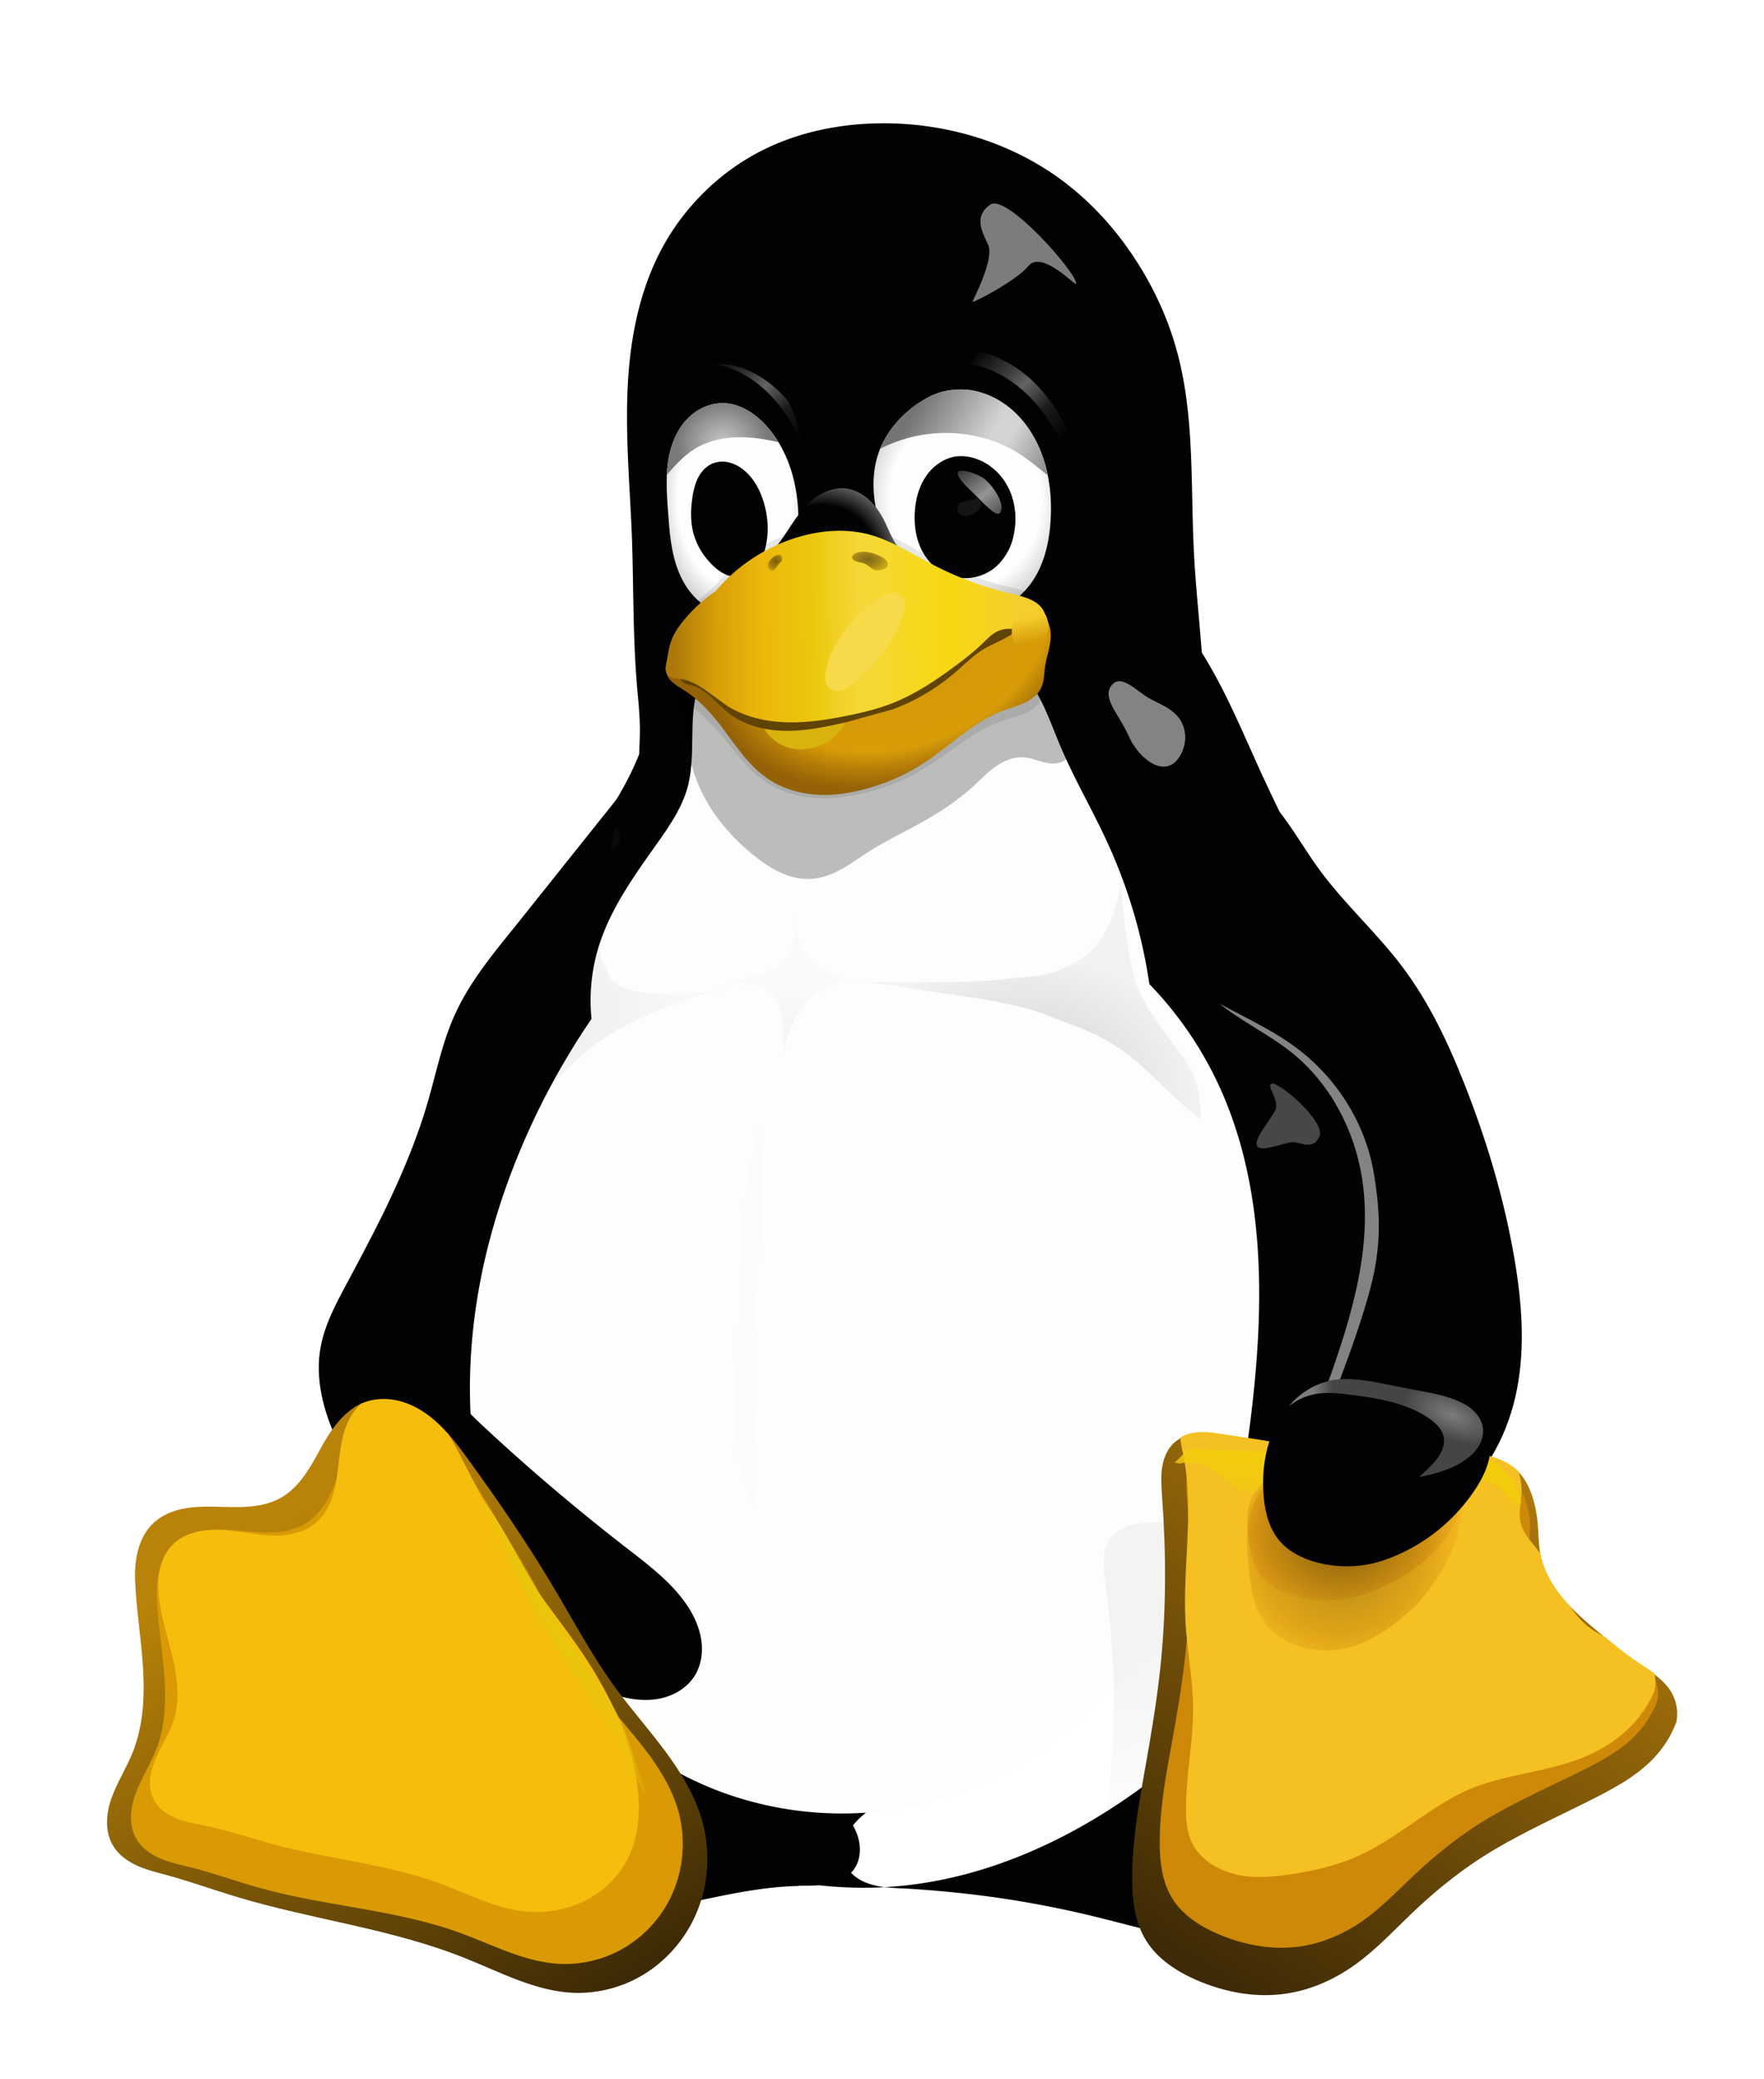 <svg xmlns="http://www.w3.org/2000/svg" viewBox="0 0 280 330" xmlns:xlink="http://www.w3.org/1999/xlink"><style><![CDATA[.B{color-interpolation-filters:sRGB}.C{fill-opacity:1}.D{stroke:none}.E{fill:#020204}.F{stroke-linecap:butt}.G{stroke-linejoin:miter}.H{stroke-opacity:1}.I{stroke-width:1}.J{fill:#7c7c7c}]]></style><defs><radialGradient id="k" cx="223.2" cy="137.66" r="14.572" gradientTransform="matrix(1.086 -.034 .039 1.248 -154.54 -26.543)" xlink:href="#a"><stop stop-color="#fefefc" offset="0"/><stop stop-color="#fefefc" offset=".757"/><stop stop-color="#d4d4d4" offset="1"/></radialGradient><radialGradient id="cc" cx="223.2" cy="137.66" r="14.572" gradientTransform="matrix(.815 -.034 .03 1.248 -129.44 -26.543)" xlink:href="#a"><stop stop-color="#fefefc" offset="0"/><stop stop-color="#fefefc" offset=".757"/><stop stop-color="#d4d4d4" offset="1"/></radialGradient><linearGradient id="e" xlink:href="#a"><stop stop-color="#3e2a06" offset="0"/><stop stop-color="#ad780a" offset="1"/></linearGradient><linearGradient id="cd" x1="447.11" x2="489.18" y1="364.09" y2="300.83" xlink:href="#e"/><linearGradient id="f" x1="442.04" x2="490.12" y1="371.54" y2="293.58" xlink:href="#e"/><clipPath id="ce"><path fill="#402c07" d="M137.58 281.02c1.6-.66 3.4-.78 5.1-.47s3.3 1.05 4.74 2.02c2.86 1.95 5 4.78 7.02 7.58 4.67 6.44 9.17 13 13.25 19.83 3.3 5.54 6.33 11.26 10.15 16.45 2.5 3.4 5.3 6.54 7.8 9.93s4.74 7.05 5.85 11.1c1.45 5.3.9 11.1-1.62 15.97-1.77 3.42-4.48 6.35-7.77 8.34s-7.16 3-11 2.87c-6.12-.23-11.7-3.3-17.4-5.55-11.57-4.63-24.15-6.07-36.1-9.67-3.66-1.1-7.27-2.4-10.96-3.42-1.64-.44-3.3-.84-4.86-1.54s-3-1.75-3.86-3.22c-.67-1.13-.95-2.47-.93-3.78s.3-2.62.76-3.86c.9-2.47 2.34-4.7 3.32-7.15 1.6-4 1.88-8.4 1.67-12.68s-.9-8.55-1.2-12.83c-.14-1.92-.2-3.86.18-5.74s1.17-3.72 2.56-5.05c1.26-1.23 2.95-1.96 4.68-2.32s3.52-.38 5.3-.34 3.53.12 5.3-.02 3.52-.54 5.06-1.42c1.46-.83 2.65-2.07 3.64-3.43s1.8-2.85 2.6-4.32 1.68-2.92 2.76-4.2 2.4-2.43 3.94-3.08" class="C D"/></clipPath><filter id="cf" width="1.215" height="1.217" x="-.108" y="-.108" class="B"><feGaussianBlur stdDeviation="3.924"/></filter><filter id="cg" class="B"><feGaussianBlur stdDeviation="2.437"/></filter><filter id="ch" class="B"><feGaussianBlur stdDeviation=".37"/></filter><clipPath id="ci"><path fill="none" stroke="#729fcf" stroke-width=".125" d="M248.06 184.6l-7.9 10.26-8.58 10.75c-3.54 4.38-7.16 8.8-9.45 13.94-1.98 4.4-2.9 9.2-4.27 13.85-1.54 5.26-3.62 10.36-5.97 15.32-2.17 4.6-4.56 9.07-6.95 13.54-1.74 3.25-3.5 6.58-4.1 10.22-.48 2.88-.2 5.84.53 8.67s1.9 5.5 3.24 8.1c5.66 11.08 14.17 20.62 24.24 27.93 4.57 3.3 9.46 6.18 14.6 8.52 2.78 1.27 5.7 2.4 8.77 2.46 1.53.03 3.08-.22 4.48-.84s2.66-1.6 3.5-2.9c1-1.56 1.36-3.52 1.15-5.4s-.93-3.65-1.9-5.25c-2.4-3.93-6.17-6.76-9.8-9.58-7.85-6.08-15.43-12.5-22.7-19.25-2.04-1.9-4.1-3.87-5.52-6.28-1.4-2.34-2.15-5-2.66-7.7-1.4-7.34-1.04-15.08 1.46-22.13.98-2.75 2.27-5.4 3.52-8.04 2.16-4.6 4.2-9.26 7.05-13.46 3.54-5.24 8.25-9.68 11.15-15.28 2.46-4.73 3.5-10.06 4.36-15.32.68-4.03 1.26-8.07 1.76-12.13" class="F G H"/></clipPath><filter id="cj" width="1.202" height="1.085" x="-.101" y="-.043" class="B"><feGaussianBlur stdDeviation="1.132"/></filter><clipPath id="ck"><path fill="none" stroke="#ce5c00" d="M386.2 285.33c-.42-1.1-1.13-2.08-2-2.87s-1.9-1.4-3-1.85c-2.15-.9-4.5-1.25-6.82-1.7l-6.53-1.27c-2.27-.38-4.6-.63-6.86-.12-1.98.45-3.8 1.47-5.28 2.83s-2.65 3.05-3.5 4.9c-1.46 3.23-1.92 6.86-1.64 10.4.2 2.63.87 5.35 2.6 7.34 1.4 1.6 3.4 2.62 5.44 3.22 3.53 1.03 7.37.98 10.86-.16a28.6 28.6 0 0 0 14.33-10.78c1.15-1.65 2.12-3.45 2.57-5.4.33-1.5.34-3.1-.18-4.52" class="F G H I"/></clipPath><filter id="g" width="1.141" height="1.301" x="-.07" y="-.151" class="B"><feGaussianBlur stdDeviation="1.025"/></filter><clipPath id="cl"><path fill="none" stroke="#ce5c00" d="M386.2 285.33c-.42-1.1-1.13-2.08-2-2.87s-1.9-1.4-3-1.85c-2.15-.9-4.5-1.25-6.82-1.7l-6.53-1.27c-2.27-.38-4.6-.63-6.86-.12-1.98.45-3.8 1.47-5.28 2.83s-2.65 3.05-3.5 4.9c-1.46 3.23-1.92 6.86-1.64 10.4.2 2.63.87 5.35 2.6 7.34 1.4 1.6 3.4 2.62 5.44 3.22 3.53 1.03 7.37.98 10.86-.16a28.6 28.6 0 0 0 14.33-10.78c1.15-1.65 2.12-3.45 2.57-5.4.33-1.5.34-3.1-.18-4.52" class="F G H I"/></clipPath><filter id="cm" width="1.401" height="1.468" x="-.201" y="-.234" class="B"><feGaussianBlur stdDeviation="2.844"/></filter><filter id="cn" width="1.183" height="1.213" x="-.091" y="-.107" class="B"><feGaussianBlur stdDeviation="1.297"/></filter><filter id="co" width="1.939" height="1.547" x="-.469" y="-.274" class="B"><feGaussianBlur stdDeviation=".86"/></filter><filter id="cp" width="2.208" height="1.965" x="-.604" y="-.482" class="B"><feGaussianBlur stdDeviation="2.64"/></filter><filter id="cq" class="B"><feGaussianBlur stdDeviation="2.209"/></filter><clipPath id="cr"><path fill="url(#f)" d="M516 331.88c-.66 1.72-1.62 3.32-2.8 4.73-2.63 3.13-6.28 5.18-9.9 7.03-6.2 3.16-12.6 5.93-18.43 9.72-3.9 2.54-7.5 5.53-10.86 8.74-2.86 2.74-5.6 5.68-8.82 8-3.25 2.36-7.02 4.06-11 4.66-4.82.73-9.8-.2-14.3-2.16-3.13-1.37-6.14-3.33-7.95-6.23-1.82-2.92-2.23-6.5-2.23-9.93 0-6.07 1.1-12.1 2.17-18.07.88-4.97 1.72-9.96 2.26-14.97 1-9.13.98-18.36.32-27.52-.1-1.53-.23-3.08 0-4.6s.85-3.04 2.02-4.04c1.07-.93 2.52-1.34 3.94-1.42s2.84.15 4.25.36c3.3.48 6.65.86 9.9 1.7 2.03.55 4.02 1.27 6.06 1.82 3.4.92 6.97 1.36 10.47.95 3.77-.44 7.43-1.85 11.23-1.76 1.56.03 3.1.32 4.58.8 1.52.47 3 1.15 4.13 2.3.85.85 1.44 1.93 1.9 3.06.65 1.67 1 3.45 1.15 5.25.14 1.6.12 3.2.42 4.76.5 2.58 1.85 4.93 3.53 6.94s3.7 3.72 5.7 5.4c2 1.7 4 3.36 6.16 4.84 1 .7 2.06 1.34 3.02 2.1s1.84 1.64 2.44 2.7c.82 1.46 1.07 3.22.68 4.84" class="C D"/></clipPath><clipPath id="cs"><path fill="url(#f)" d="M516 331.88c-.66 1.72-1.62 3.32-2.8 4.73-2.63 3.13-6.28 5.18-9.9 7.03-6.2 3.16-12.6 5.93-18.43 9.72-3.9 2.54-7.5 5.53-10.86 8.74-2.86 2.74-5.6 5.68-8.82 8-3.25 2.36-7.02 4.06-11 4.66-4.82.73-9.8-.2-14.3-2.16-3.13-1.37-6.14-3.33-7.95-6.23-1.82-2.92-2.23-6.5-2.23-9.93 0-6.07 1.1-12.1 2.17-18.07.88-4.97 1.72-9.96 2.26-14.97 1-9.13.98-18.36.32-27.52-.1-1.53-.23-3.08 0-4.6s.85-3.04 2.02-4.04c1.07-.93 2.52-1.34 3.94-1.42s2.84.15 4.25.36c3.3.48 6.65.86 9.9 1.7 2.03.55 4.02 1.27 6.06 1.82 3.4.92 6.97 1.36 10.47.95 3.77-.44 7.43-1.85 11.23-1.76 1.56.03 3.1.32 4.58.8 1.52.47 3 1.15 4.13 2.3.85.85 1.44 1.93 1.9 3.06.65 1.67 1 3.45 1.15 5.25.14 1.6.12 3.2.42 4.76.5 2.58 1.85 4.93 3.53 6.94s3.7 3.72 5.7 5.4c2 1.7 4 3.36 6.16 4.84 1 .7 2.06 1.34 3.02 2.1s1.84 1.64 2.44 2.7c.82 1.46 1.07 3.22.68 4.84" class="C D"/></clipPath><filter id="ct" width="1.29" height="1.286" x="-.145" y="-.143" class="B"><feGaussianBlur stdDeviation="4.779"/></filter><clipPath id="cu"><path fill="url(#cd)" d="M511.83 331.9c-.6 1.4-1.44 2.7-2.47 3.85-2.32 2.58-5.5 4.22-8.66 5.7-5.42 2.53-11 4.77-16.1 7.88-3.4 2.05-6.55 4.47-9.52 7.1-2.52 2.22-4.93 4.62-7.72 6.5-2.9 1.93-6.18 3.3-9.62 3.77-4.22.58-8.55-.18-12.5-1.75-2.7-1.08-5.37-2.62-6.97-5.06-1.53-2.35-1.93-5.26-1.95-8.06-.03-4.94.97-9.82 1.9-14.67.8-4.03 1.53-8.07 1.98-12.15.82-7.4.66-14.9.28-22.33-.06-1.26-.13-2.5.08-3.75s.74-2.45 1.7-3.27c.93-.8 2.2-1.16 3.44-1.2s2.47.15 3.7.34c2.9.43 5.8.7 8.65 1.4 1.8.42 3.53 1 5.32 1.46 2.98.75 6.1 1.1 9.15.77 3.3-.36 6.5-1.5 9.82-1.43 1.36.03 2.7.27 4.02.65 1.3.38 2.6.92 3.6 1.86.73.7 1.25 1.57 1.65 2.5.58 1.35.9 2.8 1.03 4.26.12 1.28.1 2.6.36 3.85.43 2.15 1.63 4.08 3.1 5.7s3.23 2.98 4.96 4.32c1.76 1.36 3.5 2.74 5.4 3.92.88.54 1.8 1.05 2.63 1.66s1.6 1.34 2.14 2.24a5.42 5.42 0 0 1 .6 3.9" class="C D"/></clipPath><filter id="cv" width="1.231" height="1.25" x="-.115" y="-.125" class="B"><feGaussianBlur stdDeviation="3.173"/></filter><filter id="cw" width="1.042" height="1.259" x="-.021" y="-.129" class="B"><feGaussianBlur stdDeviation=".479"/></filter><filter id="cx" width="1.355" height="1.319" x="-.178" y="-.159" class="B"><feGaussianBlur stdDeviation=".901"/></filter><filter id="cy" width="2.633" height="1.116" x="-.817" y="-.058" class="B"><feGaussianBlur stdDeviation="1.446"/></filter><linearGradient id="h" xlink:href="#a"><stop offset="0"/><stop stop-opacity=".25" offset="1"/></linearGradient><filter id="cz" class="B"><feGaussianBlur stdDeviation=".785"/></filter><filter id="da" class="B"><feGaussianBlur stdDeviation="1.138"/></filter><filter id="db" class="B"><feGaussianBlur stdDeviation=".643"/></filter><clipPath id="dc"><path fill="none" stroke="#c17d11" d="M304.85 225.45c6 4.92 9.77 12.32 10.94 20 1.8 12.03-2.36 24.08-6.46 35.54-.8 2.27-1.64 4.6-1.96 6.98s-.12 4.95 1.03 7.1c1.3 2.4 3.74 4.1 6.38 4.9 2.6.8 5.4.77 8 .1s5.07-1.97 7.2-3.64c5.48-4.3 8.76-10.98 10-17.84s.64-13.93-.55-20.8c-1.63-9.37-4.3-18.54-7.74-27.4-2.53-6.52-5.48-12.92-9.63-18.53-4.05-5.47-9.16-10.1-13.1-15.63-2.74-3.85-4.9-8.13-8.2-11.5-1.64-1.7-3.57-3.15-5.77-4s-4.66-1.14-6.93-.5c-1.5.43-2.9 1.24-4.04 2.3s-2.05 2.38-2.7 3.8c-1.27 2.86-1.47 6.12-.95 9.2.66 4 2.44 7.7 4.46 11.2 2.28 3.93 4.92 7.72 8.4 10.65 3.6 3.04 7.95 5.07 11.6 8.05" class="F G H I"/></clipPath><filter id="dd" width="1.235" height="1.08" x="-.118" y="-.04" class="B"><feGaussianBlur stdDeviation="1.352"/></filter><clipPath id="de"><path fill="url(#cc)" d="M54.23 122.36c-1.78.1-3.48.92-4.8 2.14s-2.2 2.8-2.77 4.5c-1.13 3.4-.88 7.05-.62 10.6.23 3.22.47 6.5 1.68 9.5.6 1.5 1.45 2.9 2.58 4.07s2.55 2.04 4.1 2.43c1.48.37 3.05.3 4.5-.16s2.76-1.28 3.84-2.34c1.58-1.54 2.65-3.56 3.26-5.7s.78-4.34.75-6.55c-.04-2.76-.4-5.54-1.27-8.16s-2.25-5.1-4.17-7.1c-.93-.96-2-1.8-3.2-2.4s-2.54-.92-3.87-.85" class="C D"/></clipPath><filter id="df" width="1.31" height="1.43" x="-.155" y="-.215" class="B"><feGaussianBlur stdDeviation=".899"/></filter><filter id="dg" class="B"><feGaussianBlur stdDeviation=".758"/></filter><filter id="dh" width="1.322" height="1.261" x="-.161" y="-.13" class="B"><feGaussianBlur stdDeviation=".849"/></filter><linearGradient id="i" xlink:href="#a"><stop stop-color="#3a2903" offset="0"/><stop stop-color="#735208" offset=".555"/><stop stop-color="#ac8c04" offset="1"/></linearGradient><filter id="di" class="B"><feGaussianBlur stdDeviation=".11"/></filter><filter id="dj" width="1.233" height="1.211" x="-.116" y="-.106" class="B"><feGaussianBlur stdDeviation=".11"/></filter><filter id="dk" width="1.215" height="1.272" x="-.107" y="-.136" class="B"><feGaussianBlur stdDeviation=".264"/></filter><filter id="dl" width="1.469" height="1.292" x="-.234" y="-.146" class="B"><feGaussianBlur stdDeviation=".513"/></filter><linearGradient id="j" xlink:href="#a"><stop stop-color="#646464" stop-opacity="0" offset="0"/><stop stop-color="#646464" stop-opacity=".583" offset=".306"/><stop stop-color="#646464" offset=".47"/><stop stop-color="#646464" stop-opacity=".257" offset=".728"/><stop stop-color="#646464" stop-opacity="0" offset="1"/></linearGradient><filter id="dm" class="B"><feGaussianBlur stdDeviation=".135"/></filter><filter id="dn" class="B"><feGaussianBlur stdDeviation=".148"/></filter><clipPath id="do"><path fill="url(#k)" d="M85.75 122.36c-2.78 1.9-5.1 4.58-6.25 7.75-1.44 4-.9 8.5.5 12.5 1.42 4.13 3.8 8.05 7.38 10.52 1.8 1.24 3.87 2.1 6.03 2.34s4.42-.1 6.35-1.1c2.35-1.22 4.15-3.37 5.26-5.78s1.6-5.07 1.75-7.72c.2-3.37-.14-6.8-1.25-10-1.2-3.47-3.4-6.67-6.47-8.66-1.54-1-3.3-1.7-5.1-1.94s-3.72-.06-5.43.6c-.97.38-1.9.9-2.75 1.5" class="C D"/></clipPath><filter id="dp" width="1.316" height="1.418" x="-.158" y="-.209" class="B"><feGaussianBlur stdDeviation=".249"/></filter><filter id="dq" width="1.357" height="1.363" x="-.179" y="-.181" class="B"><feGaussianBlur stdDeviation=".519"/></filter><filter id="dr" width="1.584" height="1.617" x="-.292" y="-.308" class="B"><feGaussianBlur stdDeviation="1.74"/></filter><filter id="ds" width="1.108" height="1.215" x="-.054" y="-.107" class="B"><feGaussianBlur stdDeviation="1.361"/></filter><filter id="dt" class="B"><feGaussianBlur stdDeviation=".932"/></filter><filter id="du" width="1.153" height="1.258" x="-.076" y="-.129" class="B"><feGaussianBlur stdDeviation="2.036"/></filter><radialGradient id="l" cx="223.2" cy="137.66" r="14.572" gradientTransform="matrix(.815 -.034 .03 1.248 -208.44 -35.543)" xlink:href="#a"><stop stop-color="#fefefc" offset="0"/><stop stop-color="#fefefc" offset=".757"/><stop stop-color="#d4d4d4" offset="1"/></radialGradient><radialGradient id="m" cx="223.2" cy="137.66" r="14.572" gradientTransform="matrix(1.086 -.034 .039 1.248 -233.54 -35.543)" xlink:href="#a"><stop stop-color="#fefefc" offset="0"/><stop stop-color="#fefefc" offset=".757"/><stop stop-color="#d4d4d4" offset="1"/></radialGradient><radialGradient id="n" cx="275.54" cy="150.65" r="15.382" gradientTransform="matrix(.698 -.507 .46 .633 -271.1 183.03)" xlink:href="#a"><stop stop-color="#020204" offset="0"/><stop stop-color="#020204" offset=".734"/><stop stop-color="#5c5c5c" offset="1"/></radialGradient><linearGradient id="o" x1="303.02" x2="309.73" y1="132.77" y2="140.72" xlink:href="#a"><stop stop-color="#949494" stop-opacity=".392" offset="0"/><stop stop-color="#949494" offset=".5"/><stop stop-color="#949494" stop-opacity=".392" offset="1"/></linearGradient><linearGradient id="p" x1="87.25" x2="108.62" y1="119.99" y2="132.49" xlink:href="#a"><stop stop-color="#747474" offset="0"/><stop stop-color="#8c8c8c" offset=".125"/><stop stop-color="#a4a4a4" offset=".25"/><stop stop-color="#d4d4d4" offset=".5"/><stop stop-color="#d4d4d4" offset=".619"/><stop stop-color="#7c7c7c" offset="1"/></linearGradient><linearGradient id="q" x1="15.51" x2="29.741" y1="105.56" y2="119" xlink:href="#j"/><linearGradient id="r" x1="-25.773" x2="-12.373" y1="106.67" y2="119.57" xlink:href="#j"/><linearGradient id="s" x1="164.05" x2="169.88" y1="132.06" y2="142.49" xlink:href="#a"><stop stop-color="#757574" stop-opacity="0" offset="0"/><stop stop-color="#757574" offset=".263"/><stop stop-color="#757574" offset=".5"/><stop stop-color="#757574" stop-opacity="0" offset="1"/></linearGradient><radialGradient id="t" cx="294.48" cy="193.1" r="31.111" gradientTransform="matrix(.936 -.386 .271 .657 -244.48 146.72)" xlink:href="#a"><stop stop-color="#d2940a" offset="0"/><stop stop-color="#d89c08" offset=".751"/><stop stop-color="#b67e07" offset=".866"/><stop stop-color="#946106" offset="1"/></radialGradient><linearGradient id="u" x1="46.857" x2="103.34" y1="158.31" y2="157.87" xlink:href="#a"><stop stop-color="#ad780a" offset="0"/><stop stop-color="#d89e08" offset=".12"/><stop stop-color="#edb80b" offset=".255"/><stop stop-color="#ebc80d" offset=".392"/><stop stop-color="#f5d838" offset=".527"/><stop stop-color="#f6d811" offset=".769"/><stop stop-color="#f5cd31" offset="1"/></linearGradient><radialGradient id="v" cx="77.672" cy="147.09" r="3.23" gradientTransform="matrix(1 0 0 .583 0 61.416)" xlink:href="#i"/><radialGradient id="w" cx="63.125" cy="147.44" r="1.535" gradientTransform="matrix(1 0 0 1.075 0 -11.094)" xlink:href="#i"/><linearGradient id="x" x1="243.03" x2="243.47" y1="157.02" y2="159.77" xlink:href="#a"><stop stop-color="#f5ce2d" offset="0"/><stop stop-color="#d79b08" offset="1"/></linearGradient><radialGradient id="y" cx="268.07" cy="126.54" r="35.511" gradientTransform="matrix(.201 -.033 .031 .186 -3.126 114.04)" xlink:href="#a"><stop stop-color="#c8c8c8" offset="0"/><stop stop-color="#797978" offset="1"/></radialGradient><radialGradient id="z" cx="336.22" cy="220.54" r="27.391" gradientTransform="matrix(-.698 0 0 .763 166.31 50.22)" xlink:href="#a"><stop offset="0"/><stop stop-opacity=".25" offset="1"/></radialGradient><radialGradient id="aa" cx="312.14" cy="236.37" r="27.391" gradientTransform="matrix(1 0 0 .763 -289 41.22)" xlink:href="#h"/><radialGradient id="ab" cx="275.55" cy="225.14" r="10.845" gradientTransform="matrix(1 0 0 1.069 -289 -23.86)" xlink:href="#h"/><linearGradient id="ac" x1="28.286" x2="31.982" y1="323.9" y2="351.49" xlink:href="#a"><stop offset="0"/><stop stop-opacity="0" offset="1"/></linearGradient><linearGradient id="ad" x1="442.04" x2="490.12" y1="371.54" y2="293.58" xlink:href="#a"><stop stop-color="#3e2a06" offset="0"/><stop stop-color="#ad780a" offset="1"/></linearGradient><linearGradient id="ae" x1="45.164" x2="43.75" y1="289.59" y2="302.32" xlink:href="#a"><stop stop-color="#f3cd0c" offset="0"/><stop stop-color="#f3cd0c" stop-opacity="0" offset="1"/></linearGradient><radialGradient id="b" cx="363.34" cy="303.42" r="16.846" gradientTransform="matrix(1.308 .351 -.368 1.373 -310.51 -240.35)" xlink:href="#a"><stop stop-color="#110800" offset="0"/><stop stop-color="#a65a00" stop-opacity=".8" offset=".591"/><stop stop-color="#ff921e" stop-opacity="0" offset="1"/></radialGradient><radialGradient id="af" cx="382.24" cy="246.86" r="20.538" gradientTransform="matrix(.36 .157 -.072 .166 260.62 181.94)" xlink:href="#a"><stop stop-color="#7c7c7c" offset="0"/><stop stop-color="#7c7c7c" stop-opacity=".33" offset="1"/></radialGradient><linearGradient id="ag" x1="358.5" x2="361.5" y1="279.36" y2="279.24" xlink:href="#a"><stop stop-color="#7c7c7c" offset="0"/><stop stop-color="#7c7c7c" stop-opacity=".33" offset="1"/></linearGradient><linearGradient id="ah" x1="123.13" x2="170.86" y1="301.54" y2="381.62" xlink:href="#a"><stop stop-color="#b98309" offset="0"/><stop stop-color="#382605" offset="1"/></linearGradient><linearGradient id="ai" x1="171.04" x2="186.07" y1="322.22" y2="350.51" xlink:href="#a"><stop stop-color="#ebc40c" offset="0"/><stop stop-color="#ebc40c" stop-opacity="0" offset="1"/></linearGradient><path id="c" d="M71.48 295.64c-.56-1.1-1.58-1.93-2.73-2.4s-2.4-.63-3.63-.62c-2.48.02-4.94.66-7.4.45-2.08-.18-4.06-.97-6.1-1.46-2.1-.5-4.32-.7-6.4-.13-2.23.6-4.2 2.1-5.43 4.04-1.1 1.73-1.6 3.77-1.77 5.8s.02 4.06.22 6.08c.15 1.47.32 2.93.67 4.36s.9 2.82 1.77 4.02c1.23 1.7 3.07 2.94 5.06 3.67a14.1 14.1 0 0 0 10.13-.18c5.65-2.45 10.44-6.86 13.36-12.3 1.04-1.94 1.86-4.02 2.38-6.16.2-.86.37-1.73.38-2.6s-.15-1.78-.55-2.56"/><path id="d" d="M362.22 276.46a13.48 13.48 0 0 0-1.63.18c-3.47.62-6.65 2.8-8.44 5.85a12.38 12.38 0 0 0-1.66 7.14c.08-1.74.53-3.44 1.38-4.97 1.43-2.58 4.03-4.53 6.94-5.06 1.8-.32 3.63-.12 5.43.1 1.74.22 3.48.45 5.2.82 2.63.57 5.24 1.45 7.46 3 .53.36 1 .77 1.42 1.25s.72 1.04.84 1.65c.18.9-.08 1.86-.53 2.66s-1.06 1.5-1.72 2.16c-.52.52-1.08 1.03-1.64 1.53 2.56-.5 5.15-1.2 7.28-2.7.9-.62 1.7-1.38 2.24-2.33s.77-2.12.5-3.2c-.17-.7-.57-1.37-1.06-1.93s-1.08-1-1.68-1.43c-2.68-1.87-5.82-3.08-9.07-3.47-2.08-.38-4.18-.7-6.28-.97-1.65-.2-3.33-.37-4.98-.28z"/><linearGradient id="a" gradientUnits="userSpaceOnUse"/></defs><g class="E"><path d="M200.52 123.37c3.26 7.1 6.9 14 10.12 21.1 6.22 13.68 10.94 28.1 12.9 43s1.1 30.26-3.54 44.53c-5.26 16.1-15.24 30.45-27.47 42.18-14.47 13.88-33.04 24.58-53.07 25.37-13.06.52-26.05-3.22-37.6-9.3-9.73-5.1-18.6-11.93-25.67-20.32s-12.34-18.4-14.78-29.1c-3-13.18-1.64-27.17 2.9-39.9 3.24-9.12 8.05-17.6 11.47-26.64 3.73-9.9 5.82-20.44 10.77-29.77 4.5-8.46 11.23-15.68 14.8-24.57 2.14-5.3 3.07-11 4.45-16.56s3.3-11.14 7.07-15.45c4.52-5.2 11.33-8.02 18.18-8.8s13.78.27 20.5 1.8c5.35 1.22 10.63 2.74 15.8 4.58 4.42 1.57 8.8 3.4 12.6 6.1 5.2 3.7 9.17 8.92 12.32 14.47s5.57 11.47 8.23 17.27M143.04 299.68c5.5.32 11 .85 16.44 1.67a165.46 165.46 0 0 1 14.26 2.82c7.37 1.8 14.72 4.07 22.3 4.28 2 .06 4-.03 5.97-.46s3.85-1.24 5.42-2.48c2.33-1.86 3.8-4.66 4.35-7.6s.2-5.97-.65-8.82c-1.7-5.7-5.4-10.58-8.43-15.7-1.76-2.93-3.3-5.98-5.2-8.82s-4.15-5.5-7.02-7.35c-3.97-2.56-8.9-3.4-13.6-2.92s-9.2 2.17-13.38 4.34c-5.88 3.05-11.4 7.22-14.6 13-1.13 2.03-1.94 4.2-2.88 6.3s-2.06 4.16-3.66 5.8c-1.8 1.85-4.1 3.1-5.97 4.87-.93.9-1.74 1.94-2.2 3.13s-.6 2.56-.16 3.77c.3.83.84 1.56 1.5 2.13s1.47 1 2.3 1.28c1.66.6 3.45.68 5.2.78M126.7 299.32c-4.6.1-9.13.93-13.6 1.86-4.3.88-8.58 1.87-12.82 2.98-7.15 1.88-14.3 4.13-21.7 4.3-1.96.03-3.92-.08-5.8-.52s-3.75-1.22-5.27-2.43c-2.3-1.84-3.8-4.64-4.34-7.56s-.2-5.97.64-8.82c1.7-5.7 5.33-10.58 8.3-15.72 1.7-2.93 3.2-5.97 5.03-8.8s4.04-5.52 6.86-7.37c3.84-2.53 8.64-3.4 13.22-2.94s8.98 2.13 13.02 4.34c5.7 3.12 10.92 7.4 14.22 13 2.3 3.93 3.65 8.42 6.35 12.1 1.47 1.98 3.3 3.68 4.5 5.82.62 1.07 1.06 2.25 1.16 3.47s-.15 2.5-.84 3.52c-.45.67-1.08 1.2-1.8 1.6s-1.47.68-2.27.84c-1.6.33-3.23.27-4.85.3m-25.63-190.86c-.64-7.75-.5-15.55-.78-23.32-.3-7.47-.97-14.94-.72-22.4.25-7.6 1.53-15.3 4.9-22.14s8.9-12.6 15.6-16.23c6.3-3.4 13.56-4.85 20.73-4.77 9.73.1 19.47 3.04 27.34 8.74 4.94 3.58 9.1 8.18 12.36 13.32 2.8 4.38 4.97 9.17 6.33 14.2 2.8 10.3 2.13 21.15 2.67 31.8.52 10.1 2.13 20.15 1.58 30.24-.12 2.2-.35 4.44-1.33 6.4-.95 1.92-2.57 3.46-4.42 4.52s-3.95 1.67-6.07 2c-4.22.64-8.55.2-12.8.6-6.18.58-12.08 2.87-18.2 3.82-7.3 1.13-14.77.33-22.16.04-2.96-.12-5.93-.16-8.87-.53s-5.87-1.08-8.48-2.47c-1.6-.86-3.1-1.98-4.3-3.35s-2.12-3-2.57-4.77c-.7-2.65-.33-5.44-.32-8.18 0-2.5-.28-5-.5-7.5"/></g><path fill="#fdfdfb" d="M112.7 105.45c-1.04 1.3-1.72 2.9-2.14 4.52s-.56 3.3-.62 4.98c-.13 3.35.07 6.77-.8 10-.96 3.47-3.1 6.46-5.17 9.38-3.6 5.06-7.25 10.25-9.03 16.2-1.07 3.6-1.43 7.43-1.05 11.17-4.04 5.93-7.54 12.22-10.43 18.78-4.38 9.94-7.4 20.53-8.45 31.34-1.3 13.24.4 26.86 5.62 39.1 3.78 8.84 9.42 16.94 16.7 23.25 3.68 3.2 7.8 5.94 12.2 8.1 15.2 7.47 34 7.48 48.96-.5 7.82-4.15 14.42-10.25 20.78-16.4 3.83-3.72 7.65-7.52 10.57-12 5.63-8.58 7.6-19.02 8.8-29.22 2.13-17.83 2.2-36.67-5.62-52.84a58.3 58.3 0 0 0-10.58-15.13c-1.14-7.78-3.4-15.4-6.7-22.54-2.36-5.16-5.26-10.06-7.46-15.3-.9-2.14-1.7-4.34-2.7-6.44s-2.24-4.13-3.93-5.74c-1.72-1.65-3.87-2.82-6.13-3.57s-4.65-1.1-7.03-1.22c-4.76-.24-9.53.4-14.3.2-3.8-.15-7.58-.82-11.37-.6-1.9.12-3.8.46-5.55 1.17s-3.38 1.82-4.56 3.3"/><path fill-opacity=".26" d="M-28.63 172.6c1.7 4.94 5.13 9.15 9.18 12.44 1.35 1.1 2.8 2.1 4.37 2.82s3.33 1.12 5.06.97c1.7-.14 3.3-.8 4.8-1.64s2.85-1.86 4.28-2.77c2.47-1.56 5.1-2.82 7.66-4.22 3.08-1.68 6.07-3.6 8.67-5.95 1.17-1.08 2.28-2.27 3.6-3.2s2.88-1.6 4.48-1.5c1.2.08 2.34.6 3.5.85.6.13 1.2.2 1.8.1s1.2-.34 1.6-.78c.52-.53.75-1.3.7-2.04s-.27-1.45-.62-2.1c-.7-1.32-1.74-2.44-2.2-3.85-.4-1.25-.33-2.6-.3-3.9s0-2.7-.6-3.87c-.46-.9-1.23-1.6-2.12-2.06s-1.88-.7-2.87-.8c-2-.2-4 .2-6 .3-2.65.16-5.32-.17-7.97 0-3.3.2-6.56 1.15-9.88 1.15-3.78 0-7.57-1.23-11.3-.64-1.6.27-3.14.85-4.68 1.36s-3.13.97-4.76.95c-1.84-.02-3.63-.66-5.47-.8-.9-.05-1.85 0-2.7.33s-1.66.93-2.08 1.75c-.25.47-.37 1-.4 1.52s.06 1.06.2 1.57c.24 1.03.7 2 1.1 2.97 1.38 3.55 1.68 7.45 2.93 11.06" filter="url(#du)" transform="translate(139 -49.362)"/><path d="M-54.38 165.47c3.3 2.22 6.28 4.95 8.77 8.06 2.3 2.88 4.27 6.15 7.3 8.3 2.12 1.5 4.68 2.34 7.28 2.6 3.06.3 6.14-.2 9.1-1.05 2.7-.8 5.35-1.93 7.77-3.42 4.6-2.84 8.44-7 13.5-8.86 1.1-.4 2.26-.7 3.32-1.2s2.07-1.25 2.58-2.3c.5-1.04.47-2.22.63-3.34.17-1.2.56-2.36.77-3.56s.23-2.47-.28-3.57c-.43-.9-1.2-1.62-2.1-2.08s-1.9-.67-2.9-.72c-2-.1-4 .42-6 .6-2.64.25-5.3-.1-7.97-.02-3.3.1-6.57.86-9.87 1.02-3.78.18-7.54-.42-11.3-.55-1.64-.06-3.3-.03-4.9.25s-3.18.82-4.55 1.73c-1.32.87-2.4 2.06-3.6 3.1-.6.5-1.25.97-1.96 1.33s-1.48.6-2.27.64c-.4.02-.82 0-1.22.05a2.6 2.6 0 0 0-2.12 3" transform="matrix(1 0 0 .921 160 -43.255)" filter="url(#dt)" opacity=".3"/><path fill="url(#l)" d="M-24.77 113.36c-1.78.1-3.48.92-4.8 2.14s-2.2 2.8-2.77 4.5c-1.13 3.4-.88 7.05-.62 10.6.23 3.23.47 6.5 1.68 9.5.6 1.5 1.45 2.9 2.58 4.07s2.55 2.04 4.1 2.43c1.48.37 3.05.3 4.5-.16s2.76-1.28 3.84-2.34c1.58-1.54 2.65-3.56 3.26-5.7s.78-4.34.75-6.55c-.04-2.76-.4-5.54-1.27-8.16s-2.24-5.1-4.17-7.1c-.92-.96-2-1.8-3.2-2.4s-2.53-.92-3.87-.85" transform="translate(139 -49.362)"/><path fill="url(#m)" d="M6.75 113.36c-2.78 1.9-5.1 4.58-6.25 7.75-1.44 4-.9 8.5.5 12.5 1.42 4.13 3.8 8.05 7.38 10.52 1.8 1.24 3.87 2.1 6.03 2.34s4.42-.1 6.35-1.1c2.35-1.22 4.15-3.37 5.26-5.78s1.6-5.07 1.75-7.72c.2-3.37-.14-6.8-1.25-10-1.2-3.47-3.4-6.67-6.47-8.66-1.54-1-3.3-1.7-5.1-1.94s-3.72-.06-5.43.6c-.97.38-1.9.9-2.75 1.5" transform="translate(139 -49.362)"/><path d="M-25.36 142.15l-5.14 4.7c-.9.9-1.8 1.87-2.2 3.1-.37 1.07-.3 2.24-.48 3.37-.06.38-.15.77-.15 1.16a1.94 1.94 0 0 0 .07.58c.06.18.16.36.3.5.2.24.53.37.85.43s.63.06.95.1c1.46.16 2.8.86 4 1.7l3.56 2.58c2.74 1.73 6 2.5 9.23 2.63s6.46-.36 9.63-1c2.52-.5 5.04-1.1 7.43-2.04 3.65-1.45 6.95-3.67 10.1-6.02 1.44-1.07 2.85-2.18 4.14-3.42.44-.42.86-.86 1.33-1.24s1-.73 1.56-.9c.88-.3 1.84-.2 2.75-.06.7.1 1.38.27 2.07.24.35-.02.7-.08 1.02-.2s.63-.34.85-.6a2.02 2.02 0 0 0 .44-1.28c0-.46-.14-.9-.37-1.3-.48-.8-1.28-1.33-2.12-1.7-1.14-.5-2.38-.76-3.6-1.05-3.75-.9-7.4-2.24-10.84-3.96-1.7-.85-3.38-1.8-5.07-2.7-1.74-.93-3.5-1.82-5.4-2.4-4.2-1.27-8.8-.85-12.97.6-4.62 1.6-8.8 4.46-11.96 8.18" filter="url(#ds)" opacity=".3" transform="translate(139 -49.362)"/><path fill="url(#n)" d="M-16.4 136.86c1.77-2 2.98-4.4 4.67-6.46.85-1.02 1.83-1.95 3-2.6s2.48-1.05 3.8-.94c1.48.13 2.86.86 3.94 1.88s1.9 2.3 2.53 3.62c.6 1.28 1.1 2.64 1.98 3.75.95 1.2 2.27 2 3.46 2.94.6.46 1.16.97 1.64 1.56s.84 1.27 1 2a4.2 4.2 0 0 1-.2 2.28c-.26.72-.7 1.37-1.26 1.9-1.1 1.07-2.6 1.64-4.13 1.86-3.03.43-6.1-.48-9.18-.4-3.1.1-6.14 1.2-9.25 1.08-1.55-.06-3.12-.44-4.4-1.33a5.57 5.57 0 0 1-1.6-1.68c-.4-.67-.64-1.43-.67-2.2-.02-.75.15-1.5.45-2.17s.7-1.3 1.18-1.87c.94-1.15 2.08-2.1 3.07-3.22" transform="translate(139 -49.362)"/><path d="M277.96 90.86c-2.23 1.57-1.25 3.53-.3 5.5s-2.1 7.64-2.13 7.88 6.02-2.88 7.67-4.9c1.95-2.4 6.88 3.23 6.6 2.38 0-1.54-9.6-12.43-11.84-10.86z" class="J" transform="matrix(1.152 0 0 1.152 -163.03 -72.199)" filter="url(#dr)"/><path d="M152.16 72.4c-1.04.07-2.06.43-2.95 1s-1.63 1.3-2.22 2.18c-1.2 1.72-1.7 3.84-1.8 5.94-.06 1.57.1 3.16.63 4.65s1.4 2.86 2.63 3.86c1.24 1.03 2.8 1.64 4.42 1.72s3.24-.4 4.56-1.3c1.07-.74 1.9-1.75 2.52-2.88s.97-2.38 1.13-3.66c.3-2.23-.03-4.58-1.07-6.6s-2.8-3.67-4.93-4.45c-.92-.34-1.9-.52-2.9-.45" class="E"/><path fill="#141413" d="M304.66 137.6c-.87.35-2.24.14-2.62 1-.23.5.1 1.32.6 1.53 1.04.42 2.64-.34 3.05-1.38.17-.45-.1-1.16-.55-1.35-.16-.07-.33.14-.5.2z" filter="url(#dp)" transform="translate(139 -49.362) translate(-289 -9)"/><path fill="url(#o)" d="M308.63 139.86c1.16-1.16-.83-4.24-2.38-5.5-1.12-.9-4.4-1.87-4.25-.87s1.6 2.25 2.6 3.22c1.2 1.2 3.48 3.7 4.03 3.14z" filter="url(#dq)" transform="translate(139 -49.362) translate(-289 -9)"/><path fill="url(#p)" d="M75.25 132.5a23.7 23.7 0 0 1 8.12-4.4c6.1-1.9 13-1.15 18.38 2.26 1.86 1.18 3.5 2.64 5.24 4s3.55 2.65 5.63 3.38c1.12.4 2.3.62 3.5.5 1.06-.12 2.1-.52 2.98-1.12s1.63-1.42 2.2-2.34c1.1-1.84 1.46-4.07 1.27-6.2-.38-4.28-2.8-8.06-4.82-11.84-.63-1.2-1.24-2.4-2-3.5-2.34-3.4-6.07-5.64-9.98-6.95s-8.05-1.8-12.14-2.3c-1.83-.24-3.68-.48-5.5-.26-2.1.25-4.08 1.1-6.13 1.62-.97.25-1.96.43-2.93.7s-1.9.67-2.7 1.3c-1.14.92-1.86 2.3-2.17 3.72s-.24 2.93 0 4.38c.44 2.9 1.53 5.72 1.42 8.65-.07 2.02-.7 4-.62 6 .02.6.1 1.2.25 1.76" transform="translate(139 -49.362) translate(-79 -9)" clip-path="url(#do)"/><path fill="url(#q)" d="M16.4 105.13c-.47.6-.9 1.25-1.24 1.97 2.14.46 4.2 1.34 6.03 2.56 3.53 2.35 6.22 5.8 8.1 9.62.45-.48.85-1 1.2-1.6-1.9-3.98-4.65-7.6-8.3-10.02-1.78-1.17-3.74-2.05-5.8-2.53z" filter="url(#dn)" transform="translate(139 -49.362)"/><path fill="url(#r)" d="M-24.97 107.08c-.24 0-.48.02-.72.03l-.46.04c1.4.12 2.82.5 4.1 1.08 1.73.78 3.27 1.9 4.62 3.16 2.5 2.34 4.36 5.24 5.62 8.3a20.8 20.8 0 0 0-2.06-6.65c-.5-.57-1-1.13-1.56-1.65-1.35-1.27-2.9-2.38-4.62-3.16-1.52-.7-3.22-1.1-4.9-1.14z" filter="url(#dm)" transform="translate(139 -49.362)"/><path d="M109.94 78.75c-.37 2.25-.4 4.6.4 6.74.5 1.4 1.34 2.7 2.36 3.8.67.72 1.43 1.37 2.3 1.8s1.93.6 2.88.36c.88-.22 1.66-.8 2.22-1.5s.95-1.55 1.22-2.4c.8-2.57.67-5.38-.12-7.94-.58-1.86-1.53-3.67-3.03-4.92-.7-.6-1.54-1.07-2.45-1.3s-1.9-.16-2.74.23c-.94.43-1.67 1.24-2.15 2.16s-.72 1.93-.9 2.95" class="E"/><path fill="url(#s)" d="M-24.3 126.5c.23.62 1.04.85 1.5 1.36.42.5.87 1 1.1 1.63.47 1.16-.44 2.9.5 3.74.3.26.9.26 1.2 0 1.15-1.05.9-3.15.44-4.63-.4-1.33-1.43-2.6-2.68-3.24-.58-.3-1.45-.54-1.95-.12-.3.27-.26.86-.1 1.25z" filter="url(#dl)" transform="translate(139 -49.362)"/><path fill="url(#t)" d="M45.75 165.03c.06.3.18.58.33.84.27.45.65.8 1.07 1.1s.88.57 1.3.85c2.35 1.46 4.25 3.53 5.94 5.7 2.26 2.93 4.26 6.17 7.3 8.3 2.13 1.5 4.68 2.35 7.28 2.6 3.05.32 6.14-.18 9.08-1.04 2.73-.8 5.37-1.93 7.8-3.42 4.6-2.84 8.43-7 13.5-8.86 1.1-.4 2.25-.7 3.3-1.2s2.08-1.25 2.6-2.32c.5-1.02.46-2.2.62-3.32.17-1.2.56-2.36.77-3.56s.23-2.47-.28-3.57c-.43-.9-1.2-1.63-2.1-2.08s-1.9-.67-2.9-.72c-2-.1-4 .42-6 .6-2.65.24-5.3-.1-7.97-.02-3.3.1-6.57.86-9.88 1.02-3.77.18-7.53-.4-11.3-.55-1.64-.07-3.28-.05-4.9.22s-3.2.82-4.54 1.74c-1.3.9-2.35 2.14-3.56 3.2-.6.5-1.25 1-1.96 1.34s-1.5.56-2.3.54c-.4 0-.84-.07-1.23.05-.24.08-.46.23-.64.4s-.35.4-.5.6a10.52 10.52 0 0 0-.86 1.56" transform="translate(139 -49.362) translate(-79 -9)"/><path fill="#d9b30d" d="M60.56 169.1a6.7 6.7 0 0 0 4.34 7.84c1.98.66 4.2.34 6.06-.62 1.07-.56 2.05-1.35 2.67-2.4a4.5 4.5 0 0 0 .6-1.68c.08-.6.03-1.22-.18-1.8-.23-.6-.64-1.16-1.15-1.58s-1.1-.74-1.73-.95c-1.26-.4-2.6-.4-3.94-.35a38.86 38.86 0 0 0-5.96.75" filter="url(#df)" transform="translate(139 -49.362) translate(-79 -9)"/><path fill="#604405" d="M54.07 156.68l-3.9 2.56c-.66.47-1.34.97-1.68 1.7-.26.5-.3 1.1-.3 1.67s.02 1.15-.06 1.7c-.05.4-.15.77-.17 1.16 0 .2 0 .4.06.58a1.2 1.2 0 0 0 .27.5c.17.2.4.3.65.38s.5.1.74.17c1.16.27 2.18 1 3.08 1.8l2.64 2.47c2.54 2.07 5.9 2.92 9.16 2.98s6.5-.63 9.7-1.35l7.42-2.05c3.7-1.36 7.14-3.43 10.12-6.02 1.35-1.17 2.62-2.46 4.13-3.42 1.34-.83 2.84-1.38 4.2-2.2.13-.06.25-.13.36-.23s.22-.2.28-.32c.1-.22.1-.48.04-.72s-.2-.44-.36-.63c-.17-.2-.36-.4-.57-.58-1.43-1.22-3.37-1.66-5.24-1.8s-3.76-.05-5.6-.36c-1.74-.3-3.4-.94-5.07-1.48a37.34 37.34 0 0 0-5.4-1.3c-4.3-.7-8.7-.57-12.97.3-4.06.86-7.97 2.38-11.54 4.5" filter="url(#dg)" transform="translate(139 -49.362) translate(-79 -9)"/><path fill="url(#u)" d="M53.64 152.15c-1.93 1.3-3.67 2.9-5.14 4.7-.84 1.02-1.6 2.14-2.02 3.4-.34 1-.45 2.04-.66 3.07-.08.38-.17.77-.17 1.16 0 .2.03.4.1.58s.14.36.28.5c.23.24.54.36.86.43s.63.06.95.1c1.46.16 2.8.87 4 1.7l3.56 2.58c2.74 1.73 6 2.5 9.24 2.62s6.45-.36 9.63-1c2.52-.5 5.03-1.1 7.42-2.04 3.65-1.45 6.95-3.67 10.1-6.02 1.44-1.07 2.85-2.18 4.14-3.42.44-.42.86-.86 1.33-1.25s1-.72 1.57-.9c.88-.3 1.83-.2 2.74-.05.7.1 1.38.27 2.08.24.34-.02.7-.08 1.02-.2s.62-.34.84-.6a2.02 2.02 0 0 0 .44-1.28c0-.46-.14-.9-.37-1.3-.47-.8-1.28-1.33-2.1-1.7-1.16-.5-2.4-.76-3.62-1.05-3.75-.9-7.4-2.25-10.84-3.96-1.7-.85-3.38-1.8-5.07-2.7-1.73-.93-3.5-1.82-5.4-2.4-4.2-1.27-8.8-.85-12.97.6-4.62 1.6-8.8 4.45-11.96 8.18" transform="translate(139 -49.362) translate(-79 -9)"/><path fill="#f6da4a" d="M83.24 153.08c-.23-.3-.55-.5-.9-.6s-.73-.1-1.08-.04c-.72.12-1.37.5-1.97.93-1.72 1.17-3.23 2.62-4.55 4.23-1.74 2.12-3.18 4.57-3.67 7.27-.08.46-.13.92-.07 1.38s.24.92.57 1.24c.28.28.67.46 1.07.5s.82.02 1.2-.1c.77-.27 1.4-.8 2.02-1.35 3.33-3 6.35-6.57 7.56-10.88.12-.44.22-.88.22-1.33s-.12-.9-.4-1.26" filter="url(#dh)" transform="translate(139 -49.362) translate(-79 -9)"/><path fill="url(#v)" d="M75.25 146.9c.23.74 1.43.62 2.12.97.6.32 1.1 1 1.78 1.02.65 0 1.66-.23 1.75-.88.1-.85-1.14-1.4-1.94-1.7-1.03-.4-2.35-.6-3.32-.07-.22.12-.46.4-.4.65z" filter="url(#di)" opacity=".8" transform="translate(139 -49.362) translate(-79 -9)"/><path fill="url(#w)" d="M63.83 146.47c-.9-.3-2.36 1.28-1.88 2.08.13.22.53.5.8.35.4-.23.75-1.03 1.2-1.34.3-.2.22-.98-.12-1.1z" filter="url(#dj)" opacity=".8" transform="translate(139 -49.362) translate(-79 -9)"/><path fill="url(#x)" d="M245.9 158.28c0 1.3-1.17 2.33-2.6 2.33s-2.62-1.03-2.62-2.32 1.17-2.33 2.6-2.33 2.62 1.04 2.62 2.33z" transform="matrix(1.096 0 -.17 1.518 -76.24 -140.479)" filter="url(#dk)"/><path fill="url(#y)" d="M50.4 129.53c2.68-1.6 5.95-1.97 9.06-1.68s6.12 1.2 9.14 2.03c2.2.6 4.45 1.16 6.52 2.14s4 2.4 5.15 4.4l.54.96c.2.32.43.6.72.83s.66.38 1.03.36c.18 0 .36-.06.52-.16s.3-.23.38-.4c.1-.18.13-.4.12-.6a2.94 2.94 0 0 0-.12-.63c-.76-2.75-2.54-5.08-3.9-7.6l-2.3-4.6c-2.8-5.15-7.43-9.2-12.7-11.84s-11.12-3.9-17-4.24c-6.8-.4-13.6.4-20.32 1.58-2.9.5-5.86 1.12-8.43 2.56-1.3.73-2.47 1.66-3.4 2.8s-1.57 2.55-1.78 4c-.2 1.42 0 2.87.5 4.2s1.26 2.56 2.16 3.67c1.8 2.22 4.1 3.94 6.22 5.84s4.1 4 6.46 5.56c1.2.8 2.48 1.44 3.85 1.82s2.84.5 4.23.2c1.45-.3 2.78-1 3.95-1.9s2.2-1.98 3.15-3.1c1.93-2.23 3.73-4.68 6.26-6.2" clip-path="url(#de)" transform="translate(139 -49.362) translate(-79 -9)"/><path d="M205.1 167.1c6.1 4.88 9.95 12.27 11.14 20 .93 6 .33 12.2-1.03 18.12s-3.44 11.68-5.52 17.4c-.83 2.3-1.66 4.6-2 7s-.1 4.95 1.05 7.08c1.33 2.45 3.8 4.13 6.48 4.93 2.65.78 5.5.76 8.16.1s5.15-1.96 7.33-3.65c5.5-4.28 8.83-10.95 10.12-17.8s.7-13.96-.5-20.84c-1.63-9.38-4.38-18.55-7.88-27.4-2.57-6.53-5.6-12.93-9.8-18.53-4.1-5.47-9.3-10.08-13.33-15.63-2.8-3.85-5.04-8.15-8.4-11.52-1.68-1.7-3.64-3.13-5.86-4s-4.7-1.1-7-.47c-3.02.85-5.5 3.23-6.8 6.1s-1.55 6.1-1.04 9.2c.66 4 2.5 7.7 4.55 11.2 2.32 3.93 5.02 7.72 8.53 10.65 3.67 3.05 8.1 5.07 11.82 8.06" class="E"/><path fill="#838384" d="M290.78 216.02l1.5 1.37c3.67 3.05 5.62 6.48 9.34 9.47 6.08 4.9 12.26 13.34 13.45 21.06.93 6.02-.3 9.3-1.8 16.4s-5.77 17.14-8.08 23.98c-.93 2.74 1.85 1.6 1.5 4.5a17.72 17.72 0 0 0-.05 4.25l.07-.82c.45-3.93 1.63-7.7 2.9-11.4 2.5-7.12 5.33-14.1 7.3-21.4s1.73-12.57.7-18.85c-1.28-7.9-5.8-15.2-12.18-20-4.52-3.4-9.85-5.58-14.66-8.56z" transform="matrix(1.018 0 0 1 -105.26 -58.362)" clip-path="url(#dc)" filter="url(#dd)"/><path fill="url(#z)" d="M-61 211.6c.88 1.52-.55 6.77 19.96 3.4 0 0-3.6.46-7.15 1.4-5.5 2.14-10.32 4.53-14.03 7.7-3.68 3.1-6.37 7.18-9.74 10.68 0 0 5.46-11.52 6.82-14.98s-.23-3.3.85-8.42 3.7-10 3.7-10-2.14 7.2-.4 10.2z" transform="matrix(1.154 0 0 1 166.332 -58.362)" filter="url(#db)" opacity=".25"/><path fill="url(#aa)" d="M33.05 201.22c-4.83 3.36-7.65 2.96-13.5 3.62s-21.7.42-21.7.42 2.3-.05 7.37.9 15.46 1.85 21.3 4.08 7.96 2.85 11.5 5.1c5.06 3.2 8.77 8.2 13.6 11.7 0 0 .23-4.65-1.72-8.12s-7.2-8.93-8.73-14.04-2.27-15.13-2.27-15.13-1.02 8.1-5.85 11.47z" filter="url(#da)" opacity=".42" transform="translate(139 -49.362)"/><path fill="url(#ab)" d="M-12.33 194.04l-.7 4.34c-.14.7-.3 1.42-.56 2.1s-.63 1.3-1.17 1.8c-.47.42-1.04.7-1.62.97-2.24 1.03-4.64 1.72-7.1 2.02l2.94.27c.6.07 1.23.14 1.83.3s1.2.4 1.7.75c.53.4.96.94 1.3 1.54.63 1.2.84 2.56.96 3.9.15 1.72.16 3.46.03 5.18.12-1.15.36-2.3.72-3.4.66-1.98 1.7-3.84 3.12-5.38.56-.6 1.18-1.17 1.86-1.65a10.3 10.3 0 0 1 7.24-1.77A11.24 11.24 0 0 1-9 202.8c-1.04-.8-1.95-1.77-2.58-2.9a8.1 8.1 0 0 1-.75-5.87" filter="url(#cz)" opacity=".2" transform="translate(139 -49.362)"/><path d="M-18.5 228.08a88.7 88.7 0 0 0-2.53 14.28c-.63 6.8-.48 13.67-.85 20.5-.3 5.8-1 11.66.02 17.38.48 2.72 1.34 5.38 2.55 7.87a26.9 26.9 0 0 0 .42-2.86c.42-4.64-.36-9.3-.62-13.94-.46-8.15.66-16.3 1.12-24.44a149.28 149.28 0 0 0-.12-18.78" filter="url(#cy)" opacity=".1" transform="translate(139 -49.362)"/><path fill="#838384" d="M37.7 157.86c-2.17 1.97 1 4.93 2.5 8.4.94 2.17 3.54 5.2 6.04 4.72 1.9-.36 3.05-3.08 2.88-5-.35-3.68-3.46-4.54-5.72-5.8-1.8-1-4.2-3.7-5.7-2.32z" filter="url(#cx)" transform="translate(139 -49.362)"/><path fill="url(#ac)" d="M86.06 328.13a16.6 16.6 0 0 1-2.05 4.4c-1.97 3.03-4.85 5.3-7.72 7.38-4.9 3.58-10 6.85-14.56 10.9-3.06 2.73-5.84 5.77-8.43 8.98-2.22 2.74-4.3 5.62-6.8 8.05-2.55 2.46-5.54 4.45-8.76 5.53-3.92 1.32-8.06 1.26-11.83.26-2.64-.7-5.22-1.9-6.85-4.1-1.65-2.2-2.18-5.14-2.37-8.04-.34-5.13.26-10.37.8-15.58.45-4.33.87-8.65 1.04-12.97.3-7.85-.2-15.64-1.23-23.27-.18-1.28-.37-2.57-.27-3.9s.54-2.68 1.44-3.7c.83-.94 2-1.5 3.15-1.77s2.33-.3 3.5-.33c2.73-.07 5.5-.24 8.2 0 1.7.17 3.36.5 5.06.65 2.84.28 5.78.14 8.63-.72 3.07-.92 6-2.65 9.1-3.13 1.28-.2 2.57-.17 3.8 0 1.27.2 2.53.55 3.5 1.34.75.62 1.3 1.45 1.7 2.33.65 1.32 1.04 2.77 1.26 4.26.2 1.3.26 2.67.6 3.95.54 2.1 1.77 3.88 3.26 5.34s3.22 2.6 4.96 3.72c1.73 1.13 3.47 2.25 5.3 3.18.88.43 1.77.83 2.6 1.33s1.6 1.12 2.15 1.94c.75 1.1 1.05 2.55.82 3.97" transform="matrix(1.027 0 0 1 157.687 -58.362)" filter="url(#cq)" opacity=".2"/><path fill="url(#ad)" d="M516 331.88c-.66 1.72-1.62 3.32-2.8 4.73-2.63 3.13-6.28 5.18-9.9 7.03-6.2 3.16-12.6 5.93-18.43 9.72-3.9 2.54-7.5 5.53-10.86 8.74-2.86 2.74-5.6 5.68-8.82 8-3.25 2.36-7.02 4.06-11 4.66-4.82.73-9.8-.2-14.3-2.16-3.13-1.37-6.14-3.33-7.95-6.23-1.82-2.92-2.23-6.5-2.23-9.93 0-6.07 1.1-12.1 2.17-18.07.88-4.97 1.72-9.96 2.26-14.97 1-9.13.98-18.36.32-27.52-.1-1.53-.23-3.08 0-4.6s.85-3.04 2.02-4.04c1.07-.93 2.52-1.34 3.94-1.42s2.84.15 4.25.36c3.3.48 6.65.86 9.9 1.7 2.03.55 4.02 1.27 6.06 1.82 3.4.92 6.97 1.36 10.47.95 3.77-.44 7.43-1.85 11.23-1.76 1.56.03 3.1.32 4.58.8 1.52.47 3 1.15 4.13 2.3.85.85 1.44 1.93 1.9 3.06.65 1.67 1 3.45 1.15 5.25.14 1.6.12 3.2.42 4.76.5 2.58 1.85 4.93 3.53 6.94s3.7 3.72 5.7 5.4c2 1.7 4 3.36 6.16 4.84 1 .7 2.06 1.34 3.02 2.1s1.84 1.64 2.44 2.7c.82 1.46 1.07 3.22.68 4.84" clip-path="url(#cr)" transform="translate(-250 -58.362)"/><path fill="#cd8907" d="M512.9 328.72a15.3 15.3 0 0 1-2.58 4.26c-2.4 2.82-5.73 4.66-9.04 6.3-5.65 2.84-11.5 5.33-16.82 8.75-3.55 2.28-6.84 4.97-9.92 7.86-2.63 2.46-5.12 5.1-8.06 7.2-2.98 2.12-6.42 3.64-10.04 4.18-4.4.65-8.96-.2-13.06-1.95-2.85-1.22-5.6-2.97-7.27-5.6-1.64-2.62-2.02-5.83-2.03-8.92 0-5.46 1.02-10.86 2-16.24.8-4.47 1.57-8.95 2.05-13.46.9-8.2.85-16.5.3-24.74-.1-1.38-.2-2.77 0-4.14s.8-2.72 1.83-3.63c1-.85 2.3-1.23 3.6-1.3s2.6.15 3.87.34c3.03.44 6.08.78 9.03 1.54 1.87.48 3.7 1.13 5.55 1.63 3.1.84 6.36 1.23 9.56.86 3.44-.4 6.8-1.67 10.25-1.58 1.43.03 2.84.3 4.2.72 1.38.42 2.75 1.03 3.76 2.06.77.77 1.3 1.75 1.72 2.76.63 1.5 1.03 3.1 1.07 4.72.03 1.7-.34 3.4-.1 5.07.18 1.38.75 2.66 1.5 3.82s1.62 2.2 2.5 3.26c1.73 2.03 3.45 4.1 5.6 5.66 2.46 1.77 5.37 2.8 7.9 4.46.76.5 1.5 1.06 2.02 1.78a4.76 4.76 0 0 1 .62 4.34" clip-path="url(#cs)" filter="url(#ct)" transform="translate(-250 -58.362)"/><path fill="#f5c021" d="M508.8 327.93c-.6 1.26-1.4 2.44-2.32 3.5-2.15 2.4-5.06 4.1-8.12 5.16-5.04 1.75-10.55 2-15.5 4-3 1.23-5.73 3.08-8.48 4.82-2.22 1.4-4.5 2.77-6.93 3.76-2.75 1.1-5.68 1.74-8.62 2.18-1.87.28-3.77.48-5.65.4s-3.8-.52-5.45-1.4c-1.27-.7-2.4-1.67-3.08-2.93-.75-1.4-.88-3.06-.86-4.65.03-4.25 1-8.45.98-12.7-.02-3.7-.8-7.34-1.04-11.03-.44-7.1 1.2-14.3-.24-21.27-.23-1.1-.54-2.23-.53-3.37 0-.56.1-1.13.32-1.65s.55-1 1-1.34c.4-.27.86-.44 1.34-.52s.95-.06 1.43 0c.95.15 1.85.5 2.77.75 2.65.73 5.44.7 8.12 1.26 1.7.34 3.32.9 4.98 1.33 2.8.7 5.72 1 8.6.7 3.1-.34 6.1-1.38 9.2-1.3 1.28.03 2.55.25 3.77.6s2.47.8 3.4 1.68c.67.63 1.15 1.44 1.54 2.27.57 1.2.97 2.53.96 3.86 0 .7-.12 1.4-.2 2.08s-.08 1.42.1 2.1.56 1.28.98 1.83.92 1.06 1.36 1.6c1.24 1.52 2.13 3.3 3.1 5s2.05 3.38 3.58 4.6c2.08 1.68 4.78 2.35 7.1 3.67.68.4 1.33.84 1.8 1.46a3.77 3.77 0 0 1 .57 3.56" transform="matrix(1.143 0 0 1.232 -319 -135.488)" clip-path="url(#cu)" filter="url(#cv)"/><path fill="url(#ae)" d="M27.3 290.65c3.3-.9 6.08 1.6 8.45 3.47 1.54 1.3 3.75.98 5.64 1.04 3.1-.1 6.2.53 9.34.14 6.14-.52 12.16-2.03 18.34-2.3 2.95-.2 6.26-.36 8.8 1.36 1.04.72 2.55 3.74 3.57 2.6-.42-3.17-2.78-6.25-5.94-7.1-2.46-.38-5 .3-7.48.08-7.42-.18-14.8-1.56-22.23-1.16-5.2.04-10.36-.2-15.53-.4-2.03-.4-2.74 1.4-3.85 2.08" filter="url(#cw)" transform="translate(139 -49.362) translate(21 -9)"/><g class="J"><path d="M361.75 209.34c0-1.53-7.57-10.05-9.8-8.48s-.5 3.78-.3 5.5-.94 6.6.24 7.25 3.36-2.5 5.3-4.26c1.55-1.42 4.54 1.54 4.54 0z" transform="matrix(-.096 -.957 -.775 .119 398.9 493.248)" filter="url(#cp)" opacity=".75"/><path d="M351.96 200.86c-1.45.4-1.23 4-.3 5.5.8 1.26 3.08 2.26 3.76 1 1.12-2.06-1.47-7.04-3.46-6.5z" transform="matrix(-.07 .957 -.565 -.119 236.568 -180.382)" filter="url(#co)" opacity=".25"/></g><g transform="translate(139 -49.362) translate(21 -9)"><use fill="url(#b)" filter="url(#cm)" opacity=".35" xlink:href="#c"/><use fill="url(#b)" transform="matrix(1 0 0 .723 0 80.758)" filter="url(#cn)" opacity=".35" xlink:href="#c"/><path d="M76.2 285.33c-.42-1.1-1.13-2.08-2-2.87s-1.9-1.4-2.98-1.85c-2.17-.9-4.52-1.25-6.84-1.7l-6.52-1.27c-2.27-.38-4.62-.63-6.87-.12-1.98.45-3.8 1.47-5.28 2.83s-2.65 3.05-3.5 4.9c-1.46 3.23-1.92 6.86-1.64 10.4.2 2.63.87 5.35 2.6 7.34 1.4 1.6 3.4 2.62 5.44 3.22 3.53 1.03 7.37.98 10.86-.16a28.6 28.6 0 0 0 14.33-10.78c1.15-1.65 2.13-3.45 2.57-5.4.33-1.5.34-3.1-.18-4.52" class="E"/><g transform="translate(-310)"><use fill="url(#af)" clip-path="url(#ck)" filter="url(#g)" xlink:href="#d"/><use fill="url(#ag)" clip-path="url(#cl)" filter="url(#g)" xlink:href="#d"/></g></g><path d="M98.5 126.06l-16.92 21.2c-3.54 4.37-7.15 8.78-9.45 13.92-1.98 4.4-2.9 9.2-4.27 13.85-1.54 5.27-3.63 10.37-5.97 15.33-2.17 4.6-4.56 9.07-6.95 13.54-1.74 3.25-3.5 6.58-4.1 10.22-.48 2.88-.2 5.84.53 8.67s1.9 5.5 3.23 8.1c5.68 11.07 14.18 20.62 24.26 27.92a85.2 85.2 0 0 0 14.6 8.52c2.78 1.27 5.7 2.4 8.77 2.46 1.53.03 3.08-.22 4.48-.84s2.66-1.6 3.5-2.9c1-1.56 1.36-3.52 1.15-5.4s-.93-3.65-1.9-5.25c-2.4-3.9-6.17-6.75-9.8-9.57-7.85-6.07-15.43-12.48-22.7-19.24-2.04-1.9-4.1-3.88-5.52-6.3-1.4-2.33-2.15-5-2.66-7.68-1.4-7.35-1.04-15.08 1.46-22.13.98-2.77 2.27-5.4 3.52-8.05 2.16-4.6 4.2-9.27 7.05-13.47 3.54-5.23 8.27-9.66 11.15-15.28 2.44-4.74 3.42-10.07 4.36-15.32l2.2-12.32" class="E"/><path d="M-56.67 215.27c-2.32 2.14-4.33 4.6-5.95 7.32-2.67 4.45-4.24 9.46-6.18 14.28-1.45 3.6-3.13 7.2-3.33 11.05-.1 2 .2 3.97.26 5.96s-.12 4.04-1.1 5.77c-.8 1.45-2.17 2.6-3.73 3.14a11.07 11.07 0 0 1 5.33 3.88c1.12 1.5 1.83 3.25 2.8 4.85.78 1.3 1.75 2.5 2.94 3.45s2.6 1.62 4.12 1.8a7.26 7.26 0 0 0 5.75-1.83c-1.92-18.04-.16-36.46 5.15-53.8.34-1.1.7-2.2.77-3.34s-.13-2.34-.82-3.25c-.37-.5-.87-.87-1.43-1.1s-1.2-.33-1.8-.26a3.54 3.54 0 0 0-2.8 2.07" class="J" clip-path="url(#ci)" filter="url(#cj)" opacity=".95" transform="translate(139 -49.362)"/><g transform="translate(139 -49.362) translate(-219 -9)" clip-path="url(#ce)"><path fill="url(#ah)" d="M137.58 281.02c1.6-.66 3.4-.78 5.1-.47s3.3 1.05 4.74 2.02c2.86 1.95 5 4.78 7.02 7.58 4.67 6.44 9.17 13 13.25 19.83 3.3 5.54 6.33 11.26 10.15 16.45 2.5 3.4 5.3 6.54 7.8 9.93s4.74 7.05 5.85 11.1c1.45 5.3.9 11.1-1.62 15.97-1.77 3.42-4.48 6.35-7.77 8.34s-7.16 3-11 2.87c-6.12-.23-11.7-3.3-17.4-5.55-11.57-4.63-24.15-6.07-36.1-9.67-3.66-1.1-7.27-2.4-10.96-3.42-1.64-.44-3.3-.84-4.86-1.54s-3-1.75-3.86-3.22c-.67-1.13-.95-2.47-.93-3.78s.3-2.62.76-3.86c.9-2.47 2.34-4.7 3.32-7.15 1.6-4 1.88-8.4 1.67-12.68s-.9-8.55-1.2-12.83c-.14-1.92-.2-3.86.18-5.74s1.17-3.72 2.56-5.05c1.26-1.23 2.95-1.96 4.68-2.32s3.52-.38 5.3-.34 3.53.12 5.3-.02 3.52-.54 5.06-1.42c1.46-.83 2.65-2.07 3.64-3.43s1.8-2.85 2.6-4.32 1.68-2.92 2.76-4.2 2.4-2.43 3.94-3.08"/><path fill="#d99a03" d="M140.1 283.78c1.46-.6 3.1-.65 4.62-.3s2.95 1.1 4.2 2.04c2.47 1.92 4.2 4.62 5.84 7.27 3.97 6.43 7.85 12.93 11.52 19.56 2.78 5 5.43 10.1 8.84 14.68 2.26 3.04 4.84 5.83 7.16 8.84s4.37 6.28 5.4 9.93c1.3 4.72.77 9.9-1.5 14.24a18.98 18.98 0 0 1-7.2 7.52 18.5 18.5 0 0 1-10.08 2.48c-5.6-.25-10.7-3.05-15.98-4.95-10.1-3.67-21.05-4.16-31.42-7.03-3.7-1-7.33-2.35-11.07-3.3-1.65-.4-3.33-.75-4.9-1.4s-3.04-1.7-3.9-3.17c-.63-1.1-.88-2.4-.84-3.66s.35-2.5.8-3.7c.9-2.36 2.3-4.5 3.22-6.87 1.38-3.57 1.55-7.5 1.3-11.32s-.93-7.6-1.16-11.44c-.1-1.7-.12-3.43.22-5.1s1.08-3.3 2.3-4.52c1.32-1.3 3.14-2.02 4.98-2.3s3.7-.16 5.55 0 3.72.38 5.57.27 3.74-.56 5.27-1.6c1.4-.95 2.45-2.33 3.25-3.8s1.35-3.06 1.96-4.62 1.27-3.13 2.22-4.5 2.24-2.6 3.8-3.24" filter="url(#cf)"/><path fill="#f5bd0c" d="M138.75 281.24c1.4-.72 3.07-.86 4.62-.54s2.98 1.1 4.2 2.1c2.43 2 3.97 4.87 5.4 7.68 3.32 6.45 6.4 13.05 10.35 19.13 2.87 4.4 6.18 8.52 9.08 12.9 3.94 5.96 7.14 12.5 8.46 19.52.9 4.72.86 9.8-1.37 14.06-1.48 2.8-3.86 5.1-6.67 6.52s-6.05 2.02-9.2 1.74c-4.95-.45-9.45-2.93-14.1-4.66-8.3-3.07-17.23-3.8-25.75-6.12-3.6-.98-7.1-2.23-10.75-3-1.6-.34-3.24-.6-4.77-1.18s-3-1.57-3.77-3c-.56-1.03-.75-2.2-.67-3.37s.42-2.26.87-3.33c.9-2.13 2.2-4.1 2.9-6.3 1-3.24.6-6.75-.17-10.06s-1.85-6.55-2.2-9.93c-.14-1.5-.14-3.04.2-4.52s1.03-2.9 2.1-3.95c1.4-1.36 3.35-2.04 5.3-2.23s3.9.07 5.8.35 3.88.6 5.83.5 3.93-.6 5.45-1.82c1.52-1.2 2.47-3 3-4.84s.73-3.78.95-5.7.5-3.84 1.23-5.62 1.96-3.43 3.68-4.3" transform="matrix(1 0 0 .982 0 3.959)" filter="url(#cg)"/><path fill="url(#ai)" d="M156.4 295.97c2.62 4.7 4.2 10.12 6.8 14.88 2.37 4.37 5.07 8.87 7.5 12.9 1.07 1.8 3.57 4.56 6.1 8.84 2.3 3.87 4.63 9.29 5.93 11.1-.75-2.13-2.28-7.84-4.1-11.92-1.7-3.8-3.7-5.98-4.94-8.03-2.43-4.03-5.03-7.65-7.5-11.5-3.43-5.3-6.05-11.23-9.8-16.28z" filter="url(#ch)"/></g></svg>
